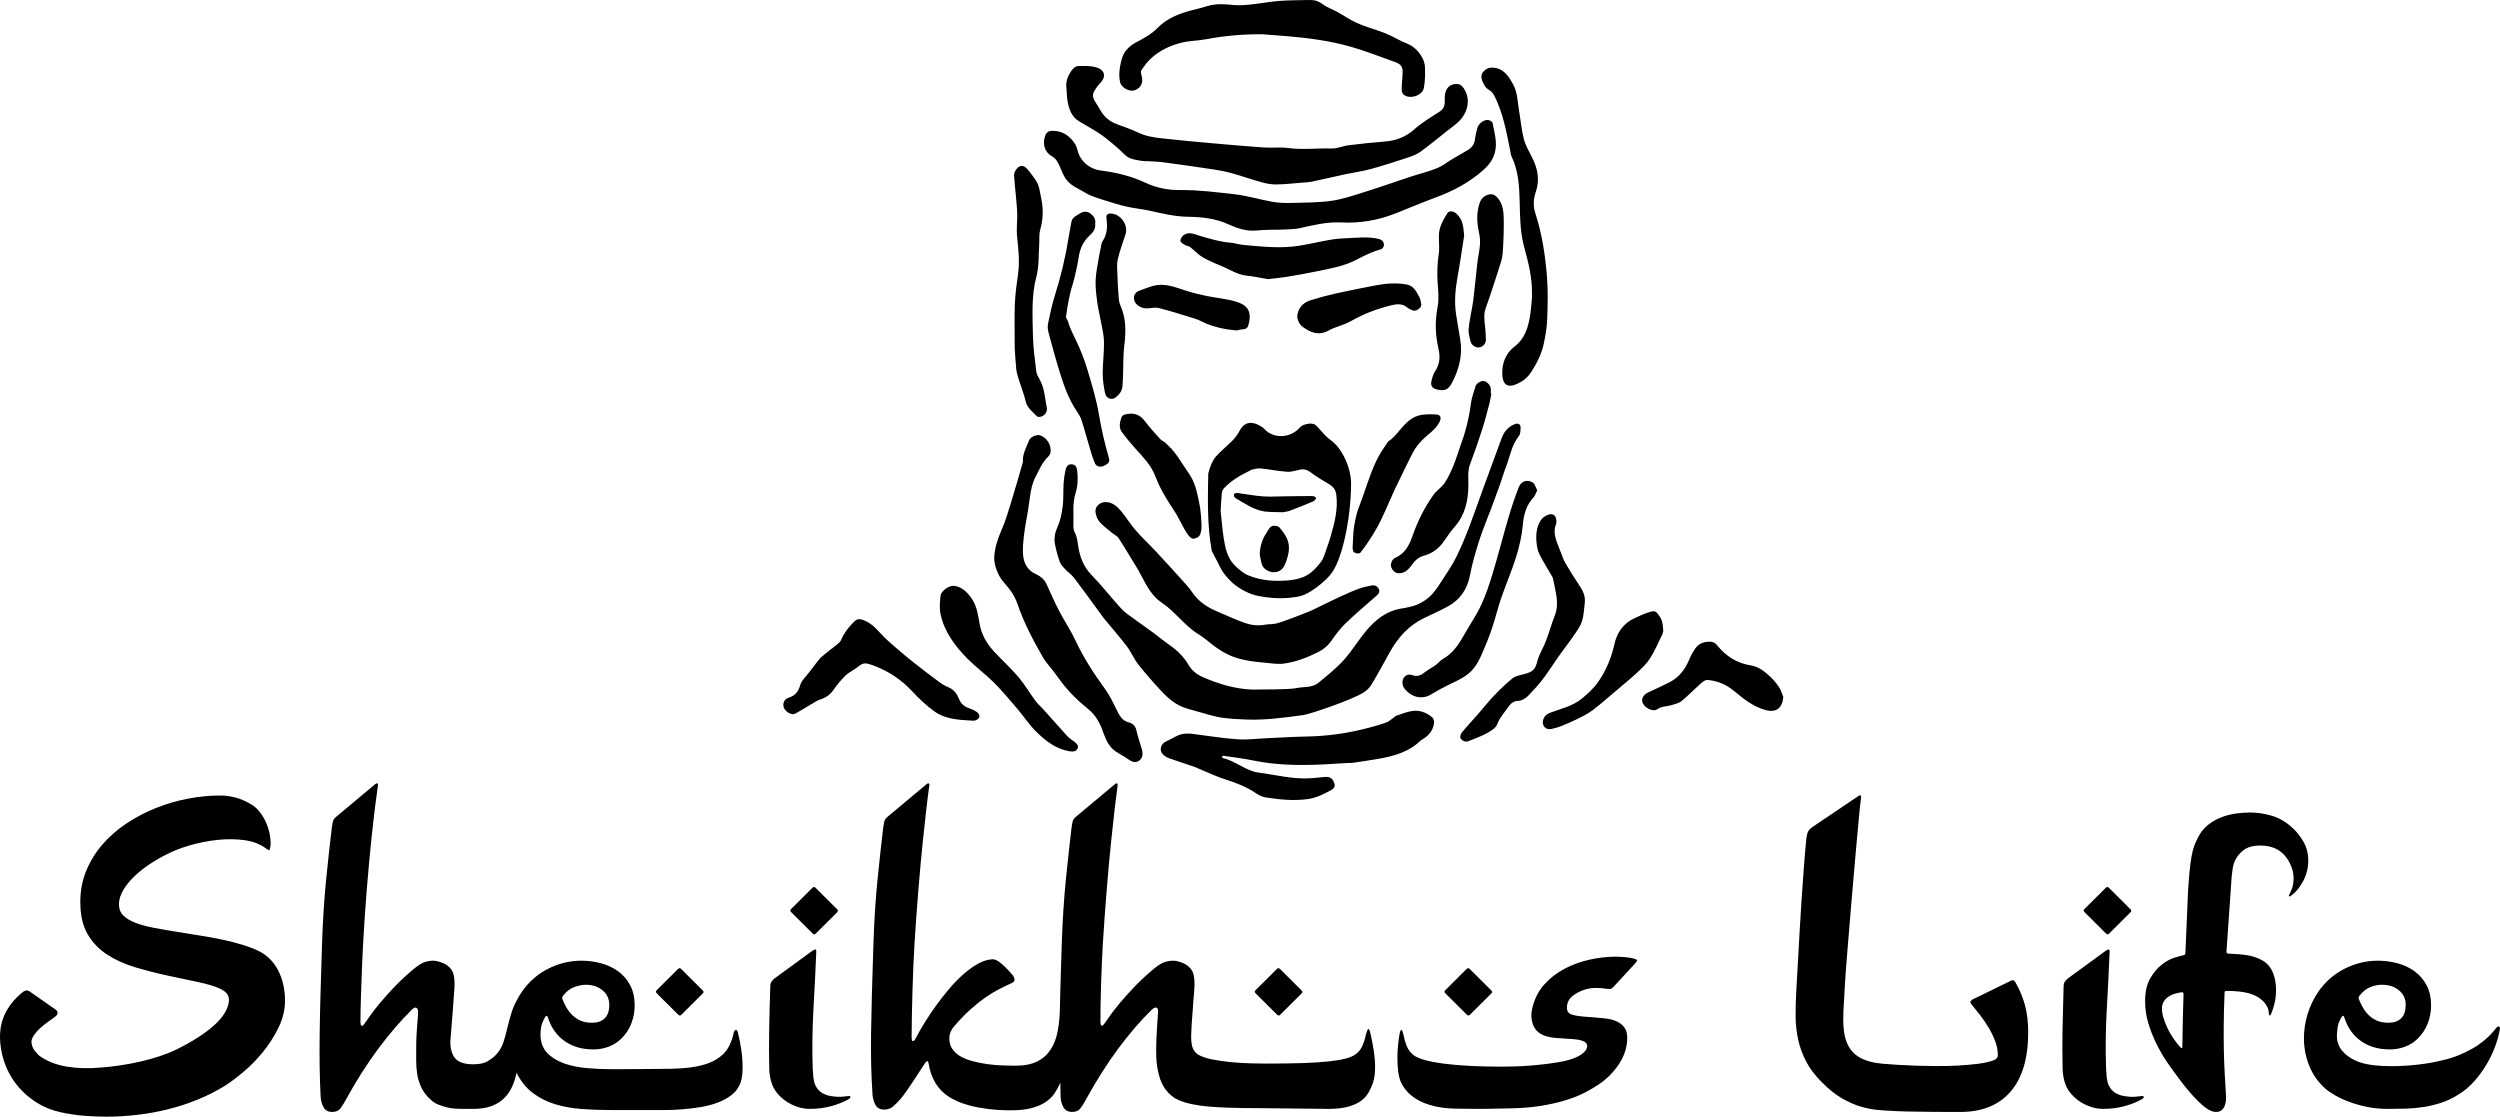 <svg width="150" height="67" viewBox="0 0 150 67" fill="none" xmlns="http://www.w3.org/2000/svg">
<g clip-path="url(#clip0)">
<path d="M74.124 29.882C74.071 29.852 74.007 29.723 74.046 29.65C74.084 29.577 74.205 29.575 74.278 29.584C74.779 29.645 75.276 29.747 75.777 29.782C76.252 29.814 76.731 29.782 77.208 29.777C77.71 29.772 78.213 29.76 78.715 29.765C78.795 29.765 78.936 29.791 78.954 29.879C78.973 29.974 78.843 30.059 78.764 30.093C78.31 30.288 77.852 30.471 77.39 30.645C77.252 30.697 77.098 30.707 76.951 30.737C76.949 30.724 76.222 30.74 75.872 30.689C75.22 30.593 74.683 30.203 74.124 29.882ZM73.197 34.009C72.989 33.572 72.722 33.112 72.707 33.06C72.428 31.532 72.465 29.976 72.495 28.413C72.587 28.034 72.725 27.677 72.944 27.405C73.124 27.183 73.757 26.622 73.892 26.493C74.103 26.289 74.253 26.076 74.394 25.817C74.726 25.211 75.247 25.303 75.732 25.624C75.843 25.698 75.925 25.816 76.033 25.896C76.623 26.334 77.469 26.227 77.963 25.677C78.059 25.57 78.212 25.478 78.351 25.457C78.571 25.423 78.567 25.393 78.781 25.434C78.99 25.419 79.361 26.067 79.811 26.383C80.586 26.925 81.071 28.149 81.065 29.034C81.052 31.167 80.508 33.733 79.793 34.516C79.519 34.851 79.055 35.201 78.906 35.306C78.278 35.749 78.018 35.809 77.268 35.879C76.625 35.921 76.125 35.873 75.544 35.766C74.985 35.663 74.468 35.39 74.024 35.036C73.975 34.997 73.449 34.54 73.197 34.009ZM73.238 30.667C73.298 31.212 73.338 31.749 73.421 32.278C73.509 32.844 73.625 33.429 74.034 33.87C74.253 34.106 74.584 34.387 74.862 34.506C75.663 34.848 76.522 34.902 77.384 34.813C77.863 34.763 78.33 34.635 78.705 34.313C78.916 34.133 79.105 33.918 79.272 33.694C79.43 33.482 79.512 33.14 79.629 32.825C79.705 32.621 79.772 32.413 79.833 32.204C80.075 31.372 80.295 30.54 80.174 29.653C80.131 29.338 79.954 29.177 79.713 29.031C79.36 28.817 78.997 28.612 78.669 28.362C78.473 28.212 78.288 28.13 78.05 28.171C77.776 28.218 77.498 28.324 77.228 28.306C76.691 28.271 76.16 28.158 75.623 28.103C75.457 28.085 75.282 28.143 75.114 28.18C75.047 28.194 74.988 28.246 74.923 28.276C74.383 28.532 73.877 28.843 73.456 29.275C73.38 29.353 73.32 29.478 73.309 29.587C73.271 29.948 73.259 30.311 73.238 30.667ZM71.539 35.548C71.372 35.301 71.172 35.076 70.972 34.855C70.432 34.256 69.889 33.66 69.339 33.07C68.937 32.64 68.505 32.239 68.12 31.795C67.806 31.433 67.56 31.012 67.249 30.647C67.016 30.374 66.744 30.133 66.341 30.125C66 30.118 65.679 30.398 65.73 30.736C65.76 30.941 65.845 31.169 65.978 31.32C66.196 31.567 66.472 31.762 66.726 31.974C66.857 32.084 67.034 32.16 67.123 32.296C67.479 32.841 67.801 33.409 68.149 33.959C68.632 34.722 68.902 35.625 69.715 36.167C70.518 36.703 71.072 37.545 71.91 38.054C72.277 38.277 72.594 38.582 72.946 38.831C73.174 38.993 73.415 39.142 73.665 39.264C74.562 39.704 75.545 39.717 76.507 39.824C76.669 39.824 76.833 39.842 76.992 39.821C77.735 39.725 78.425 39.459 79.09 39.125C79.397 38.971 79.661 38.76 79.868 38.466C80.122 38.105 80.385 37.739 80.7 37.434C81.299 36.856 81.933 36.314 82.562 35.77C82.699 35.651 82.811 35.534 82.736 35.358C82.659 35.178 82.49 35.089 82.297 35.127C82.026 35.181 81.752 35.24 81.494 35.337C81.106 35.482 80.727 35.654 80.35 35.828C79.877 36.048 79.411 36.282 78.941 36.508C78.795 36.579 78.649 36.649 78.499 36.709C78.144 36.851 77.789 36.99 77.43 37.122C77.145 37.228 76.859 37.338 76.565 37.412C76.358 37.464 76.133 37.439 75.922 37.48C75.491 37.563 75.068 37.509 74.668 37.367C74.134 37.178 73.619 36.937 73.096 36.718C72.479 36.461 71.928 36.12 71.539 35.548ZM69.21 17.148C68.916 17.225 68.633 17.343 68.346 17.448C68.103 17.538 67.988 17.765 68.055 18.011C68.142 18.337 68.531 18.544 68.92 18.497C69.131 18.47 69.36 18.434 69.559 18.487C70.289 18.681 71.012 18.904 71.733 19.131C71.946 19.198 72.141 19.318 72.349 19.404C72.902 19.634 73.479 19.763 74.075 19.814C74.146 19.814 74.228 19.837 74.288 19.81C74.494 19.718 74.809 19.846 74.9 19.521C75.137 18.673 74.861 18.3 74.108 18.082C73.549 17.92 72.957 17.875 72.384 17.756C71.971 17.671 71.559 17.568 71.157 17.441C70.521 17.239 69.897 16.967 69.21 17.148ZM85.133 17.773C84.964 17.464 84.802 17.141 84.409 17.071C83.797 16.962 83.186 17.001 82.581 17.115C81.767 17.269 80.955 17.43 80.146 17.609C79.628 17.725 79.113 17.864 78.606 18.023C78.128 18.174 77.839 18.57 77.833 19.031C77.874 19.259 77.968 19.473 78.184 19.627C78.602 19.926 79.039 20.121 79.556 19.91C79.694 19.854 79.819 19.768 79.957 19.712C80.323 19.562 80.717 19.462 81.057 19.267C81.832 18.822 82.652 18.516 83.515 18.309C83.856 18.228 84.173 18.217 84.457 18.468C84.523 18.526 84.614 18.556 84.694 18.597C84.885 18.693 85.034 18.624 85.179 18.486C85.332 18.34 85.266 18.228 85.23 18.026C85.207 17.899 85.176 17.851 85.133 17.773ZM82.695 14.328C82.122 14.198 81.546 14.256 80.971 14.283C80.602 14.3 80.23 14.317 79.867 14.378C79.192 14.491 78.525 14.661 77.848 14.759C77.379 14.826 76.898 14.842 76.425 14.829C75.806 14.811 75.189 14.751 74.573 14.692C74.326 14.669 74.084 14.58 73.836 14.562C73.197 14.513 72.592 14.327 71.981 14.146C71.659 14.05 71.307 13.864 70.983 14.137C70.895 14.212 70.802 14.382 70.829 14.469C70.864 14.575 71.017 14.649 71.131 14.718C71.209 14.765 71.324 14.759 71.394 14.813C71.656 15.017 71.885 15.274 72.168 15.44C72.547 15.661 72.961 15.823 73.367 15.996C73.827 16.192 74.251 16.475 74.768 16.534C75.23 16.585 75.686 16.683 76.074 16.748C76.497 16.698 76.848 16.669 77.194 16.611C77.804 16.511 78.414 16.404 79.019 16.278C79.829 16.109 80.648 15.976 81.398 15.578C81.87 15.327 82.356 15.092 82.878 14.948C82.945 14.929 83.019 14.816 83.031 14.737C83.065 14.524 82.915 14.379 82.695 14.328ZM85.067 24.947C84.56 25.108 84.215 25.534 83.877 25.939C83.695 26.158 83.505 26.354 83.288 26.491C83.036 26.861 82.777 27.23 82.582 27.644C82.126 28.616 81.928 29.428 81.457 30.643C81.251 31.342 81.206 31.863 81.195 32.084C81.181 32.337 81.153 32.89 81.156 32.905C81.203 33.112 81.172 33.133 81.401 33.2C81.471 33.221 81.543 33.207 81.615 33.172C81.971 32.719 82.288 32.235 82.578 31.733C82.967 31.06 83.247 30.323 83.576 29.614C83.625 29.507 83.671 29.398 83.723 29.292C84.076 28.567 84.418 27.836 84.791 27.121C84.921 26.871 85.108 26.644 85.302 26.438C85.653 26.064 86.119 25.805 86.368 25.328C86.497 25.084 86.444 24.882 86.182 24.87C85.811 24.852 85.413 24.837 85.067 24.947ZM64.466 16.674C64.562 16.271 64.656 15.865 64.717 15.455C64.795 14.933 64.985 14.487 65.381 14.125C65.576 13.946 65.761 13.729 65.708 13.424C65.769 13.117 65.589 12.927 65.381 12.779C65.286 12.71 65.122 12.688 65.005 12.714C64.863 12.746 64.738 12.852 64.604 12.924C64.43 13.019 64.307 13.147 64.275 13.358C64.232 13.645 64.167 13.929 64.122 14.216C63.934 15.411 63.654 16.582 63.289 17.736C63.116 18.285 62.999 18.854 62.882 19.42C62.847 19.59 62.868 19.787 62.914 19.958C63.122 20.739 63.333 21.52 63.572 22.292C63.827 23.111 64.103 23.924 64.588 24.645C64.704 24.817 64.823 24.998 64.887 25.193C65.054 25.701 65.187 26.221 65.342 26.733C65.449 27.088 65.544 27.45 65.692 27.788C65.789 28.011 66.032 28.052 66.252 27.941C66.432 27.851 66.612 27.756 66.537 27.491C66.294 26.634 66.085 25.773 65.939 24.89C65.788 23.982 65.517 23.09 65.253 22.206C65.076 21.616 64.854 21.035 64.588 20.48C64.394 20.075 64.186 19.681 64.065 19.246C64.042 19.163 63.948 19.082 63.958 19.011C64.018 18.581 64.086 18.15 64.179 17.726C64.256 17.371 64.381 17.027 64.466 16.674ZM89.359 5.406C89.483 5.477 89.592 5.612 89.659 5.743C90.183 6.777 90.386 7.908 90.612 9.032C90.637 9.156 90.647 9.29 90.7 9.401C91.111 10.264 91.161 11.193 91.181 12.123C91.201 13.033 91.208 13.935 91.451 14.828C91.701 15.747 91.944 16.675 91.915 17.646C91.942 17.648 91.876 18.474 91.813 18.885C91.698 19.627 91.502 20.316 90.859 20.805C90.324 21.211 90.11 21.831 90.138 22.468C90.165 23.081 90.457 23.292 91.018 23.037C91.352 22.885 91.642 22.675 91.857 22.344C92.207 21.805 92.496 21.242 92.628 20.614C92.728 20.137 92.814 19.649 92.832 19.164C92.862 18.312 92.888 17.453 92.819 16.605C92.715 15.316 92.52 14.035 92.122 12.799C91.978 12.355 92.001 11.941 92.153 11.498C92.397 10.788 92.262 10.103 91.923 9.444C91.737 9.083 91.529 8.719 91.428 8.33C91.287 7.787 91.244 7.218 91.147 6.663C91.052 6.121 91.06 5.551 90.784 5.055C90.513 4.568 90.225 4.101 89.576 4.059C89.318 4.042 89.143 4.136 88.988 4.319C88.845 4.488 88.869 4.672 88.94 4.859C89.026 5.082 89.134 5.278 89.359 5.406ZM66.047 14.867C66.007 15.044 65.968 15.221 65.939 15.4C65.865 15.867 65.758 16.332 65.738 16.801C65.719 17.239 65.778 17.684 65.834 18.122C65.884 18.509 65.983 18.889 66.051 19.273C66.123 19.683 66.234 20.095 66.24 20.508C66.25 21.144 66.161 21.782 66.162 22.419C66.163 22.815 66.225 23.217 66.309 23.605C66.376 23.911 66.7 24.023 66.924 23.857C67.157 23.684 67.326 23.46 67.35 23.158C67.371 22.886 67.376 22.613 67.387 22.34C67.408 21.805 67.389 21.265 67.456 20.736C67.562 19.9 67.575 19.091 67.215 18.304C67.135 18.129 67.127 17.916 67.111 17.717C67.079 17.318 67.057 16.917 67.046 16.516C67.037 16.199 66.997 15.87 67.065 15.568C67.183 15.049 67.375 14.547 67.536 14.039C67.704 13.51 67.247 12.85 66.688 12.815C66.453 12.8 66.358 12.868 66.389 13.114C66.449 13.596 66.442 14.051 66.155 14.473C66.083 14.579 66.077 14.733 66.047 14.867ZM87.2 27.951C87.05 28.307 86.888 28.666 86.673 28.983C86.493 29.248 86.194 29.429 86.008 29.691C85.481 30.433 85.069 31.243 84.77 32.103C84.567 32.688 84.322 33.211 83.709 33.469C83.513 33.551 83.407 33.874 83.473 34.031C83.599 34.332 83.805 34.442 84.095 34.379C84.363 34.321 84.531 34.139 84.683 33.93C84.877 33.664 85.086 33.43 85.43 33.341C85.955 33.205 86.361 32.889 86.666 32.432C86.857 32.146 87.057 31.863 87.283 31.605C87.912 30.885 88.099 30.024 88.103 29.102C88.104 28.685 88.049 28.27 88.201 27.862C88.448 27.198 88.685 26.53 88.902 25.856C89.075 25.321 89.215 24.776 89.36 24.233C89.414 24.032 89.441 23.824 89.481 23.62C89.471 23.618 89.46 23.616 89.45 23.614C89.45 23.514 89.459 23.413 89.448 23.314C89.426 23.112 89.222 22.896 89.034 22.862C88.875 22.834 88.588 22.991 88.532 23.172C88.423 23.526 88.295 23.882 88.249 24.247C88.136 25.136 87.909 25.991 87.599 26.827C87.461 27.2 87.354 27.586 87.2 27.951ZM88.398 17.999C88.319 18.627 88.138 19.255 88.113 19.876C88.128 20.096 88.186 20.286 88.231 20.479C88.285 20.713 88.543 20.878 88.763 20.845C88.984 20.812 89.161 20.608 89.154 20.363C89.147 20.092 89.13 19.82 89.1 19.55C89.059 19.189 89.016 18.839 89.147 18.476C89.43 17.691 89.683 16.894 89.939 16.098C90.03 15.815 90.134 15.525 90.157 15.232C90.208 14.588 90.228 13.94 90.227 13.294C90.226 12.77 90.205 12.235 89.814 11.822C89.737 11.74 89.614 11.664 89.507 11.656C89.201 11.635 88.899 11.846 88.793 12.14C88.574 12.743 88.61 13.354 88.743 13.971C88.794 14.206 88.816 14.457 88.797 14.696C88.767 15.067 88.68 15.433 88.637 15.803C88.552 16.534 88.49 17.268 88.398 17.999ZM85.885 22.874C85.822 23.145 85.943 23.304 86.214 23.368C86.7 23.484 86.912 23.378 87.141 22.927C87.546 22.131 87.765 21.301 87.618 20.4C87.536 19.898 87.45 19.396 87.37 18.894C87.246 18.119 87.318 17.353 87.458 16.585C87.606 15.771 87.721 14.95 87.85 14.133C87.802 13.642 87.786 13.166 87.373 12.809C87.214 12.671 86.948 12.618 86.839 12.795C86.593 13.196 86.347 13.605 86.334 14.097C86.324 14.478 86.381 14.867 86.325 15.24C86.24 15.812 86.217 16.377 86.257 16.953C86.291 17.432 86.348 17.93 86.259 18.392C86.097 19.244 86.111 20.071 86.305 20.907C86.416 21.384 86.401 21.837 86.111 22.266C85.993 22.44 85.934 22.664 85.885 22.874ZM76.772 31.651C76.705 31.57 76.535 31.537 76.417 31.546C76.181 31.564 76.118 31.78 76.001 31.954C75.756 32.318 75.607 32.701 75.584 33.258C75.61 33.384 75.64 33.629 75.712 33.861C75.817 34.2 76.254 34.394 76.59 34.318C76.937 34.24 77.068 33.976 77.167 33.696C77.319 33.265 77.419 32.809 77.242 32.369C77.137 32.107 76.955 31.87 76.772 31.651ZM88.44 40.08C88.624 39.842 88.77 39.565 88.892 39.287C89.114 38.781 89.326 38.269 89.504 37.746C89.714 37.128 89.863 36.489 90.075 35.872C90.361 35.041 90.716 34.233 90.975 33.394C91.167 32.773 91.313 32.124 91.371 31.479C91.427 30.853 91.579 30.308 92.009 29.846C92.105 29.743 92.148 29.588 92.236 29.417C92.139 29.244 92.091 29.021 91.959 28.946C91.612 28.747 91.267 28.867 91.116 29.253C90.877 29.868 90.673 30.498 90.486 31.132C90.169 32.212 89.893 33.305 89.567 34.382C89.37 35.035 89.155 35.689 88.869 36.305C88.592 36.904 88.209 37.451 87.884 38.028C87.552 38.617 87.203 39.181 86.59 39.526C86.421 39.621 86.296 39.791 86.137 39.906C85.933 40.054 85.702 40.164 85.507 40.321C85.267 40.514 85.045 40.626 84.72 40.503C84.398 40.382 84.109 40.665 84.15 41.013C84.181 41.268 84.344 41.42 84.534 41.577C84.911 41.888 85.44 41.928 85.856 41.671C86.192 41.463 86.54 41.274 86.894 41.101C87.454 40.827 88.043 40.591 88.44 40.08ZM84.737 42.658C84.412 42.704 84.1 42.842 83.783 42.943C83.735 42.959 83.694 42.997 83.651 43.027C83.504 43.131 83.372 43.273 83.21 43.334C82.877 43.463 82.53 43.558 82.185 43.65C80.955 43.981 79.706 44.167 78.43 44.19C77.638 44.205 76.846 44.255 76.054 44.29C75.452 44.316 74.846 44.401 74.249 44.358C73.317 44.291 72.391 44.136 71.463 44.021C71.375 44.01 71.285 44.023 71.196 44.019C70.736 44.001 70.389 44.305 69.996 44.468C69.627 44.621 69.539 45.032 69.775 45.264C69.874 45.362 70.004 45.445 70.136 45.492C70.627 45.668 71.127 45.822 71.62 45.995C71.815 46.062 72 46.158 72.191 46.236C72.615 46.409 73.031 46.605 73.465 46.745C74.118 46.956 74.755 47.188 75.332 47.577C75.514 47.7 75.729 47.814 75.942 47.846C76.779 47.974 77.617 48.063 78.471 47.945C78.982 47.874 79.413 47.653 79.847 47.417C79.994 47.337 80.139 47.223 80.061 47.001C79.987 46.785 79.868 46.629 79.626 46.614C79.555 46.609 79.482 46.618 79.41 46.624C79.124 46.649 78.838 46.686 78.55 46.7C77.523 46.75 76.529 46.487 75.521 46.356C74.732 46.253 74.143 45.656 73.38 45.489C73.351 45.483 73.333 45.422 73.31 45.386C73.356 45.374 73.404 45.347 73.448 45.353C74.041 45.443 74.638 45.513 75.224 45.635C76.579 45.914 77.947 45.928 79.318 45.87C79.919 45.844 81.125 45.754 81.127 45.774C81.651 45.695 82.176 45.625 82.697 45.532C83.627 45.367 84.529 45.128 85.235 44.432C85.266 44.402 85.311 44.387 85.349 44.364C85.729 44.134 85.997 43.819 86.044 43.361C86.054 43.258 86.01 43.107 85.936 43.044C85.594 42.752 85.181 42.596 84.737 42.658ZM68.183 43.817C68.124 43.554 67.96 43.402 67.744 43.35C67.323 43.249 67.157 42.914 66.997 42.586C66.783 42.147 66.579 41.714 66.285 41.313C65.609 40.394 64.995 39.432 64.508 38.388C64.232 37.798 63.859 37.255 63.559 36.676C63.283 36.146 63.041 35.598 62.794 35.054C62.653 34.742 62.409 34.562 62.112 34.426C61.689 34.232 61.462 33.845 61.401 33.429C61.337 32.991 61.392 32.529 61.444 32.084C61.509 31.524 61.632 30.972 61.714 30.415C61.808 29.778 61.845 29.129 62.165 28.548C62.274 28.35 62.365 28.141 62.475 27.944C62.543 27.822 62.628 27.709 62.713 27.597C62.813 27.465 62.972 27.353 63.014 27.206C63.136 26.777 62.828 26.257 62.409 26.119C62.215 26.055 61.831 26.212 61.754 26.405C61.588 26.823 61.349 27.221 61.373 27.697C61.375 27.749 61.352 27.803 61.337 27.855C61.119 28.605 60.908 29.357 60.677 30.102C60.5 30.673 60.334 31.253 60.094 31.798C59.857 32.34 59.684 32.884 59.652 33.42C59.637 33.904 59.875 34.55 60.23 34.943C60.58 35.331 60.881 35.745 61.051 36.243C61.434 37.369 61.985 38.413 62.575 39.436C62.795 39.817 63.123 40.135 63.375 40.5C63.825 41.15 64.343 41.734 64.941 42.248C65.116 42.399 65.302 42.538 65.467 42.699C65.865 43.088 66.073 43.584 66.257 44.104C66.362 44.402 66.523 44.716 66.748 44.928C67.031 45.194 67.414 45.349 67.734 45.58C67.943 45.731 68.156 45.779 68.353 45.636C68.573 45.476 68.585 45.218 68.514 44.966C68.404 44.583 68.268 44.206 68.183 43.817ZM67.471 24.878C67.402 24.896 67.315 24.962 67.293 25.027C67.193 25.323 67.108 25.641 67.308 25.918C67.562 26.268 67.842 26.601 68.131 26.921C68.58 27.419 69.052 27.894 69.304 28.54C69.445 28.902 69.609 29.259 69.799 29.598C70.028 30.008 70.298 30.394 70.545 30.794C70.849 31.285 71.243 32.235 71.524 32.305C71.643 32.355 71.817 32.261 71.847 32.245C72.167 32.075 72.09 31.451 72.059 30.949C72.027 30.433 71.894 29.85 71.769 29.361C71.604 28.794 71.412 28.515 71.205 28.219C70.932 27.828 70.508 27.093 70.112 26.752C70.028 26.679 69.95 26.603 69.876 26.524C69.764 26.47 69.659 26.398 69.567 26.294C69.274 25.963 68.968 25.639 68.705 25.283C68.358 24.813 67.95 24.745 67.471 24.878ZM106.736 41.217C106.575 40.98 106.383 40.757 106.173 40.563C105.847 40.263 105.505 39.997 105.037 39.921C104.203 39.788 103.531 39.358 103.004 38.688C102.93 38.594 102.786 38.51 102.671 38.505C102.299 38.488 101.944 38.571 101.717 38.907C101.581 39.108 101.456 39.323 101.365 39.547C101.125 40.141 100.762 40.625 100.193 40.923C99.772 41.143 99.337 41.337 98.906 41.538C98.646 41.66 98.502 41.859 98.532 42.076C98.579 42.418 99.155 42.752 99.435 42.555C99.703 42.367 99.999 42.395 100.278 42.311C100.491 42.247 100.729 42.197 100.894 42.063C101.305 41.726 101.675 41.339 102.073 40.986C102.176 40.895 102.326 40.789 102.445 40.798C102.955 40.838 103.432 41.008 103.849 41.312C104.22 41.582 104.558 41.901 104.943 42.146C105.259 42.346 105.609 42.523 105.969 42.612C106.585 42.766 106.938 42.475 107 41.822C106.914 41.618 106.857 41.395 106.736 41.217ZM99.003 39.504C99.29 39.055 99.498 38.554 99.734 38.072C99.773 37.993 99.782 37.9 99.795 37.853C99.771 37.522 99.761 37.245 99.58 36.984C99.387 36.705 99.319 36.615 98.996 36.715C98.663 36.817 98.342 36.963 98.026 37.114C97.382 37.42 97.006 37.999 96.865 38.644C96.682 39.475 96.367 40.228 95.896 40.908C95.624 41.301 95.253 41.642 94.876 41.943C94.332 42.377 93.644 42.526 93.005 42.766C92.783 42.849 92.638 42.996 92.581 43.222C92.502 43.539 92.749 43.809 93.061 43.744C93.262 43.702 93.464 43.649 93.654 43.573C94.014 43.428 94.372 43.277 94.718 43.102C95.022 42.95 95.328 42.788 95.596 42.583C96.061 42.228 96.5 41.837 96.947 41.459C97.367 41.103 97.794 40.758 98.197 40.384C98.488 40.114 98.791 39.835 99.003 39.504ZM94.409 38.159C94.602 37.879 94.812 37.593 94.917 37.277C95.032 36.929 95.039 36.544 95.086 36.174C95.137 35.768 94.975 35.435 94.751 35.109C94.462 34.686 94.193 34.247 93.934 33.803C93.817 33.603 93.733 33.38 93.656 33.16C93.463 32.605 93.118 32.073 93.365 31.44C93.384 31.391 93.382 31.333 93.386 31.307C93.385 30.937 93.198 30.773 92.88 30.887C92.715 30.947 92.54 31.072 92.445 31.218C92.193 31.604 92.15 32.056 92.188 32.506C92.208 32.755 92.25 33.02 92.359 33.24C92.589 33.703 92.869 34.139 93.126 34.588C93.157 34.642 93.183 34.704 93.194 34.765C93.317 35.484 93.581 36.193 93.286 36.937C93.09 37.433 92.952 37.951 92.761 38.449C92.606 38.855 92.361 39.231 92.248 39.646C92.119 40.117 92.058 40.301 91.378 40.466C91.161 40.518 90.916 40.564 90.752 40.698C90.358 41.018 89.99 41.375 89.638 41.743C89.302 42.094 89.001 42.481 88.68 42.847C88.358 43.216 88.022 43.572 87.711 43.95C87.64 44.037 87.585 44.241 87.634 44.304C87.739 44.441 87.91 44.552 88.111 44.469C88.485 44.316 88.87 44.181 89.223 43.987C89.46 43.857 89.753 43.677 89.836 43.45C89.987 43.037 90.276 42.744 90.51 42.404C90.649 42.201 90.825 42.052 91.11 42.05C91.265 42.049 91.438 41.951 91.57 41.852C91.727 41.736 91.846 41.568 91.986 41.428C92.531 40.878 92.941 40.226 93.375 39.591C93.707 39.105 94.075 38.644 94.409 38.159ZM64.448 44.489C64.415 44.459 64.369 44.445 64.334 44.416C64.232 44.334 64.121 44.259 64.034 44.163C63.555 43.634 63.083 43.099 62.606 42.569C62.45 42.395 62.267 42.242 62.129 42.054C61.78 41.581 61.481 41.065 61.102 40.618C60.648 40.084 60.123 39.612 59.647 39.096C59.217 38.63 58.893 38.087 58.781 37.456C58.687 36.928 58.623 36.398 58.319 35.939C58.047 35.529 57.71 35.206 57.231 35.146C56.928 35.134 56.463 35.458 56.432 35.745C56.391 36.117 56.357 36.513 56.437 36.872C56.674 37.936 57.313 38.779 58.059 39.531C58.556 40.032 59.133 40.452 59.632 40.951C60.128 41.447 60.58 41.99 61.037 42.525C61.43 42.985 61.765 43.504 62.195 43.923C62.752 44.467 63.37 44.948 64.18 45.077C64.382 45.109 64.56 45.099 64.65 44.915C64.743 44.721 64.577 44.602 64.448 44.489ZM68.097 5.412C68.48 5.265 68.62 4.92 68.485 4.499C68.455 4.405 68.443 4.264 68.492 4.194C68.656 3.958 68.83 3.72 69.038 3.525C69.565 3.031 70.209 2.729 70.896 2.56C71.382 2.44 71.896 2.444 72.389 2.351C73.509 2.139 74.636 2.043 75.776 2.058C76.269 2.096 76.763 2.13 77.257 2.173C78.534 2.283 79.806 2.452 81.04 2.802C81.948 3.06 82.83 3.415 83.722 3.73C84.04 3.841 84.165 4.001 84.159 4.338C84.153 4.662 84.105 4.986 84.101 5.311C84.099 5.434 84.129 5.603 84.211 5.674C84.565 5.979 85.335 5.749 85.429 5.286C85.512 4.874 85.512 4.439 85.497 4.016C85.49 3.803 85.405 3.572 85.293 3.387C85.071 3.017 84.765 2.736 84.344 2.579C84.009 2.453 83.699 2.257 83.372 2.106C83.168 2.011 82.955 1.934 82.744 1.858C82.296 1.697 81.834 1.57 81.403 1.374C80.995 1.189 80.622 0.928 80.229 0.711C79.945 0.555 79.627 0.451 79.372 0.259C79.13 0.076 78.884 -0.006 78.598 0C77.977 0.014 77.354 0.01 76.734 0.057C76.163 0.101 75.597 0.214 75.026 0.272C74.681 0.307 74.327 0.334 73.985 0.298C73.479 0.246 72.983 0.206 72.487 0.353C72.178 0.445 71.866 0.528 71.553 0.606C70.769 0.801 70.029 1.087 69.447 1.682C69.061 2.078 68.582 2.317 68.105 2.575C67.85 2.713 67.597 2.937 67.454 3.187C67.295 3.465 67.231 3.812 67.182 4.138C67.143 4.399 67.148 4.682 67.208 4.937C67.292 5.287 67.793 5.528 68.097 5.412ZM63.585 33.705C63.644 33.872 63.783 34.016 63.907 34.15C64.079 34.336 64.3 34.48 64.451 34.679C64.987 35.384 65.503 36.105 66.026 36.82C66.107 36.929 66.185 37.041 66.271 37.146C66.719 37.691 67.186 38.222 67.614 38.784C67.87 39.121 68.034 39.531 68.296 39.863C68.732 40.417 69.199 40.948 69.68 41.464C70.109 41.923 70.585 42.329 71.207 42.508C71.475 42.585 71.742 42.667 72.011 42.738C72.444 42.853 72.874 43 73.315 43.062C73.819 43.132 74.329 43.157 74.841 43.175C75.976 43.212 77.086 43.051 78.199 42.904C78.552 42.858 81.003 42.043 81.802 41.559C82.003 41.438 82.188 41.246 82.31 41.043C82.688 40.415 83.031 39.766 83.389 39.126C83.878 38.254 84.517 37.535 85.427 37.093C85.905 36.861 86.394 36.648 86.86 36.393C87.597 35.988 88.037 35.372 88.198 34.517C88.334 33.797 88.545 33.087 88.768 32.388C88.972 31.748 89.24 31.13 89.475 30.5C89.659 30.008 89.841 29.515 90.017 29.02C90.132 28.694 90.223 28.36 90.349 28.039C90.597 27.41 90.689 26.718 91.13 26.164C91.227 26.042 91.234 25.826 91.236 25.653C91.239 25.439 91.081 25.372 90.882 25.451C90.486 25.608 90.243 25.896 90.099 26.292C89.729 27.307 89.352 28.32 88.981 29.335C88.685 30.144 88.406 30.959 88.096 31.762C87.877 32.329 87.64 32.89 87.371 33.434C87.171 33.839 86.918 34.219 86.671 34.599C86.43 34.97 86.199 35.357 85.902 35.679C85.676 35.924 85.373 36.124 85.068 36.26C84.752 36.4 84.395 36.459 84.05 36.517C83.18 36.664 82.537 37.181 81.992 37.824C81.507 38.397 81.12 39.057 80.617 39.612C80.166 40.111 79.628 40.535 79.106 40.966C78.712 41.291 78.191 41.188 77.731 41.295C77.42 41.368 75.665 41.375 75.12 41.375C74.071 41.329 73.093 41.032 72.145 40.615C71.796 40.461 71.506 40.223 71.315 39.898C71.023 39.4 70.629 39.018 70.164 38.694C69.816 38.452 69.49 38.179 69.148 37.927C68.785 37.66 68.412 37.407 68.05 37.138C67.785 36.942 67.5 36.761 67.279 36.521C66.674 35.862 66.125 35.149 65.501 34.509C64.995 33.991 64.778 33.382 64.68 32.693C64.645 32.447 64.613 32.181 64.498 31.97C64.4 31.791 64.398 31.628 64.405 31.453C64.427 30.837 64.34 30.21 64.529 29.607C64.666 29.172 64.683 28.732 64.637 28.283C64.609 27.999 64.513 27.866 64.284 27.858C64.059 27.851 63.968 28.024 63.93 28.206C63.874 28.472 63.832 28.743 63.816 29.014C63.788 29.475 63.819 29.942 63.76 30.397C63.705 30.816 63.618 31.249 63.446 31.629C63.294 31.965 63.237 32.289 63.296 32.629C63.36 32.994 63.461 33.356 63.585 33.705ZM64.762 7.292C65.194 7.548 65.638 7.787 66.053 8.07C66.407 8.312 66.729 8.601 67.058 8.876C67.293 9.073 67.489 9.341 67.754 9.471C68.067 9.623 68.792 9.694 68.798 9.667C69.131 9.689 69.466 9.693 69.796 9.737C70.797 9.87 71.797 10.013 72.796 10.164C73.161 10.219 73.528 10.286 73.883 10.385C74.498 10.557 75.102 10.771 75.717 10.941C76.001 11.019 76.303 11.073 76.595 11.068C77.117 11.059 77.638 10.998 78.159 10.956C78.339 10.942 78.522 10.94 78.697 10.902C79.384 10.757 80.067 10.595 80.753 10.448C81.246 10.342 81.751 10.278 82.236 10.145C83.002 9.934 83.758 9.689 84.512 9.44C84.765 9.357 85.026 9.252 85.239 9.097C85.771 8.711 86.278 8.289 86.794 7.881C87.049 7.679 87.322 7.496 87.55 7.267C88.074 6.738 88.211 6.012 87.912 5.445C87.806 5.243 87.664 5.043 87.408 5.037C87.081 5.028 86.825 5.207 86.734 5.519C86.682 5.697 86.681 5.894 86.685 6.083C86.691 6.361 86.606 6.554 86.354 6.713C85.835 7.04 85.304 7.365 84.847 7.77C84.327 8.23 83.751 8.44 83.082 8.492C82.355 8.55 81.63 8.626 80.906 8.716C80.57 8.757 80.239 8.919 79.909 8.909C79.038 8.882 78.168 9 77.295 8.882C76.818 8.817 76.325 8.882 75.842 8.85C74.819 8.78 73.797 8.689 72.775 8.598C71.762 8.507 70.748 8.418 69.738 8.303C69.249 8.247 68.761 8.18 68.302 7.959C67.882 7.757 67.436 7.608 66.998 7.444C66.575 7.286 66.251 7.015 66.027 6.618C65.943 6.469 65.852 6.323 65.757 6.18C65.604 5.95 65.496 5.716 65.667 5.45C65.757 5.308 65.843 5.156 65.962 5.042C66.368 4.654 66.34 4.232 65.823 4.057C65.469 3.938 65.06 3.954 64.677 3.963C64.545 3.967 64.38 4.108 64.294 4.232C64.086 4.531 63.941 4.862 63.982 5.248C64.014 5.536 64.004 5.832 64.059 6.115C64.151 6.587 64.316 7.028 64.762 7.292ZM61.032 12.813C61.044 13.274 60.978 13.741 61.026 14.197C61.105 14.948 61.19 15.691 61.083 16.446C60.998 17.04 60.915 17.637 60.891 18.236C60.859 19.054 60.883 19.875 60.883 20.886C60.903 21.177 60.924 21.659 60.974 22.137C60.997 22.36 61.067 22.58 61.134 22.796C61.267 23.229 61.44 23.651 61.545 24.091C61.643 24.501 61.966 24.709 62.219 24.983C62.251 25.019 62.338 25.018 62.396 25.011C62.65 24.982 62.863 24.733 62.809 24.468C62.696 23.911 62.679 23.329 62.402 22.811C62.312 22.644 62.2 22.469 62.178 22.288C62.09 21.569 61.989 20.847 61.976 20.125C61.955 18.942 61.872 17.76 62.187 16.585C62.344 15.998 62.305 15.357 62.35 14.739C62.373 14.422 62.331 14.088 62.413 13.789C62.532 13.36 62.586 12.93 62.557 12.497C62.532 12.112 62.435 11.731 62.365 11.35C62.286 10.92 61.995 10.608 61.75 10.277C61.447 9.869 61.193 9.85 60.957 10.188C60.892 10.28 60.838 10.408 60.843 10.517C60.862 10.896 60.911 11.273 60.944 11.651C60.977 12.038 61.023 12.425 61.032 12.813ZM63.096 9.362C63.352 9.508 63.466 9.716 63.574 9.957C63.688 10.212 63.781 10.484 63.934 10.713C64.22 11.142 64.712 11.316 65.127 11.57C65.474 11.783 65.887 11.891 66.279 12.02C66.714 12.162 67.155 12.295 67.601 12.397C68.037 12.497 68.486 12.536 68.922 12.631C69.704 12.803 70.475 12.995 71.287 13.007C72.108 13.019 72.93 13.104 73.695 13.454C74.232 13.699 74.776 13.886 75.383 13.829C75.84 13.786 76.762 13.772 76.762 13.781C77.175 13.754 77.6 13.776 78 13.686C78.821 13.502 79.637 13.304 80.484 13.347C81.611 13.404 82.695 13.214 83.742 12.801C84.54 12.486 85.328 12.149 86.132 11.852C87.175 11.467 88.145 10.96 88.983 10.217C89.29 9.945 89.542 9.641 89.671 9.227C89.872 8.586 89.66 7.985 89.554 7.374C89.541 7.3 89.385 7.211 89.289 7.201C89.011 7.173 88.703 7.423 88.635 7.704C88.583 7.916 88.525 8.129 88.5 8.345C88.464 8.668 88.295 8.879 88.025 9.03C87.742 9.189 87.461 9.352 87.183 9.518C86.859 9.711 86.556 9.955 86.212 10.094C85.697 10.302 85.151 10.432 84.622 10.606C83.705 10.908 82.795 11.232 81.874 11.52C81.221 11.724 80.565 11.952 79.894 12.047C79.102 12.161 78.292 12.155 77.49 12.176C77.113 12.186 76.728 12.177 76.358 12.111C75.589 11.976 74.847 11.742 74.058 11.654C72.991 11.535 71.927 11.393 70.854 11.404C70.109 11.412 69.411 11.285 68.735 10.968C67.887 10.571 66.985 10.349 66.061 10.234C65.369 10.148 64.798 9.665 64.642 8.984C64.614 8.862 64.569 8.737 64.502 8.634C64.178 8.134 63.728 7.839 63.124 7.847C62.941 7.85 62.785 7.939 62.711 8.143C62.539 8.617 62.663 9.115 63.096 9.362ZM58.126 42.487C57.843 42.391 57.652 42.211 57.539 41.936C57.424 41.653 57.265 41.407 56.975 41.27C56.79 41.183 56.597 41.099 56.433 40.979C55.903 40.59 55.38 40.192 54.864 39.785C54.468 39.473 54.081 39.149 53.701 38.818C53.403 38.558 53.102 38.297 52.836 38.004C52.546 37.686 52.258 37.384 51.846 37.223C51.547 37.106 51.425 37.118 51.198 37.348C50.899 37.652 50.642 37.982 50.474 38.382C50.431 38.484 50.339 38.576 50.25 38.648C49.942 38.901 49.618 39.132 49.317 39.392C49.169 39.519 49.055 39.688 48.93 39.842C48.807 39.996 48.687 40.153 48.57 40.312C48.374 40.579 48.094 40.822 48.007 41.121C47.889 41.531 47.685 41.752 47.297 41.87C47.044 41.947 46.937 42.245 47.038 42.474C47.155 42.739 47.513 42.928 47.715 42.819C48.091 42.619 49.014 42.034 49.117 42.004C49.459 41.906 49.758 41.74 49.979 41.435C50.205 41.121 50.442 40.807 50.721 40.542C50.956 40.318 51.272 40.184 51.523 39.974C51.686 39.839 51.843 39.772 52.04 39.818C52.197 39.854 52.35 39.907 52.5 39.966C53.361 40.301 54.104 40.803 54.741 41.488C55.149 41.927 55.593 42.349 56.08 42.694C56.711 43.142 57.478 43.19 58.227 43.232C58.326 43.232 58.435 43.258 58.522 43.225C58.619 43.188 58.748 43.107 58.765 43.025C58.783 42.939 58.711 42.791 58.632 42.735C58.481 42.627 58.303 42.547 58.126 42.487Z" fill="black"/>
</g>
<g clip-path="url(#clip1)">
<path d="M47.495 54.753C47.448 54.706 47.422 54.668 47.417 54.64C47.412 54.611 47.433 54.574 47.481 54.527L48.733 53.281C48.781 53.233 48.819 53.212 48.847 53.217C48.876 53.222 48.913 53.248 48.961 53.295L50.199 54.527C50.247 54.574 50.273 54.611 50.278 54.64C50.282 54.668 50.261 54.706 50.214 54.753L48.961 55.999C48.913 56.046 48.876 56.068 48.847 56.062C48.819 56.058 48.781 56.032 48.733 55.985L47.495 54.753ZM40.67 60.855C40.717 60.903 40.755 60.929 40.784 60.933C40.812 60.938 40.85 60.917 40.898 60.869L42.15 59.624C42.197 59.576 42.219 59.539 42.214 59.51C42.209 59.482 42.183 59.444 42.136 59.397L40.898 58.165C40.85 58.118 40.812 58.092 40.784 58.087C40.755 58.083 40.717 58.104 40.67 58.151L39.417 59.397C39.37 59.444 39.348 59.482 39.354 59.51C39.358 59.539 39.384 59.576 39.431 59.624L40.67 60.855ZM16.765 58.378C16.647 58.114 16.49 57.87 16.296 57.649C16.101 57.427 15.862 57.24 15.577 57.089C15.273 56.938 14.929 56.804 14.545 56.686C14.161 56.568 13.753 56.464 13.321 56.374C12.89 56.285 12.437 56.202 11.962 56.127C11.488 56.051 11.018 55.976 10.553 55.9C10.079 55.824 9.633 55.746 9.215 55.666C8.798 55.586 8.435 55.487 8.127 55.369C7.818 55.251 7.576 55.105 7.401 54.93C7.225 54.755 7.138 54.531 7.138 54.257C7.138 53.974 7.225 53.687 7.401 53.394C7.576 53.102 7.804 52.823 8.084 52.559C8.364 52.294 8.677 52.049 9.023 51.822C9.37 51.596 9.718 51.398 10.069 51.228C10.458 51.029 10.918 50.855 11.45 50.704C11.981 50.553 12.522 50.449 13.072 50.392C13.622 50.336 14.147 50.341 14.645 50.406C15.143 50.472 15.558 50.624 15.89 50.859C16.023 50.954 16.106 51.006 16.139 51.015C16.172 51.025 16.198 50.963 16.217 50.831C16.237 50.728 16.243 50.631 16.239 50.541C16.234 50.451 16.227 50.364 16.217 50.279C16.198 50.09 16.158 49.897 16.096 49.699C16.035 49.5 15.954 49.309 15.854 49.125C15.755 48.941 15.639 48.774 15.506 48.622C15.373 48.471 15.231 48.354 15.079 48.269C14.757 48.07 14.436 47.931 14.118 47.851C13.8 47.771 13.504 47.73 13.229 47.73C12.584 47.73 11.929 47.794 11.265 47.922C10.601 48.049 9.958 48.238 9.336 48.488C8.715 48.738 8.129 49.047 7.579 49.415C7.029 49.783 6.549 50.204 6.141 50.676C5.733 51.148 5.411 51.671 5.174 52.247C4.936 52.823 4.818 53.446 4.818 54.116C4.818 54.899 4.962 55.541 5.252 56.041C5.541 56.542 5.933 56.953 6.426 57.273C6.919 57.594 7.491 57.852 8.141 58.045C8.791 58.239 9.471 58.411 10.183 58.562C10.743 58.685 11.243 58.791 11.685 58.88C12.126 58.97 12.498 59.064 12.802 59.164C13.106 59.263 13.338 59.376 13.499 59.503C13.66 59.63 13.741 59.793 13.741 59.992C13.731 60.246 13.649 60.504 13.492 60.763C13.336 61.023 13.117 61.278 12.838 61.528C12.558 61.778 12.227 62.023 11.848 62.264C11.469 62.505 11.051 62.739 10.596 62.965C10.283 63.116 9.941 63.253 9.571 63.376C9.201 63.498 8.819 63.605 8.425 63.694C8.032 63.784 7.631 63.859 7.223 63.921C6.815 63.982 6.416 64.027 6.028 64.055C5.297 64.121 4.614 64.1 3.978 63.992C3.342 63.883 2.797 63.664 2.342 63.333C2.265 63.258 2.185 63.168 2.1 63.064C2.014 62.96 1.952 62.837 1.915 62.696C1.858 62.517 1.888 62.337 2.007 62.158C2.126 61.978 2.273 61.811 2.448 61.655C2.624 61.5 2.802 61.36 2.982 61.238C3.162 61.115 3.29 61.021 3.366 60.955C3.489 60.813 3.485 60.69 3.352 60.586L1.772 59.482C1.706 59.444 1.649 59.425 1.602 59.425C1.554 59.425 1.487 59.449 1.402 59.496C0.89 59.902 0.515 60.362 0.278 60.877C0.041 61.391 -0.045 61.974 0.022 62.625C0.069 63.116 0.188 63.586 0.378 64.034C0.567 64.482 0.819 64.886 1.132 65.244C1.445 65.603 1.81 65.912 2.228 66.172C2.645 66.431 3.11 66.618 3.622 66.731C4.087 66.835 4.554 66.906 5.024 66.944C5.494 66.981 5.947 67 6.383 67C6.981 67 7.59 66.965 8.212 66.894C8.833 66.823 9.45 66.712 10.062 66.561C10.674 66.41 11.269 66.217 11.848 65.981C12.427 65.745 12.977 65.467 13.499 65.145C13.812 64.947 14.178 64.673 14.595 64.324C15.012 63.975 15.406 63.574 15.776 63.121C16.146 62.668 16.459 62.177 16.715 61.648C16.972 61.12 17.1 60.582 17.1 60.034C17.1 59.761 17.074 59.482 17.022 59.199C16.969 58.916 16.884 58.642 16.765 58.378ZM87.985 60.855C88.033 60.903 88.07 60.929 88.099 60.933C88.128 60.938 88.165 60.917 88.213 60.869L89.465 59.624C89.513 59.576 89.534 59.539 89.529 59.51C89.525 59.482 89.499 59.444 89.451 59.397L88.213 58.165C88.165 58.118 88.128 58.092 88.099 58.087C88.07 58.083 88.033 58.104 87.985 58.151L86.733 59.397C86.686 59.444 86.664 59.482 86.669 59.51C86.674 59.539 86.7 59.576 86.747 59.624L87.985 60.855ZM126.334 55.985C126.382 56.032 126.42 56.058 126.448 56.062C126.476 56.068 126.514 56.046 126.562 55.999L127.815 54.753C127.862 54.706 127.883 54.668 127.879 54.64C127.873 54.611 127.847 54.574 127.8 54.527L126.562 53.295C126.514 53.248 126.476 53.222 126.448 53.217C126.42 53.212 126.382 53.233 126.334 53.281L125.082 54.527C125.034 54.574 125.013 54.611 125.018 54.64C125.022 54.668 125.049 54.706 125.096 54.753L126.334 55.985ZM76.6 60.855C76.647 60.903 76.685 60.929 76.714 60.933C76.743 60.938 76.78 60.917 76.828 60.869L78.08 59.624C78.128 59.576 78.149 59.539 78.144 59.51C78.139 59.482 78.113 59.444 78.066 59.397L76.828 58.165C76.78 58.118 76.743 58.092 76.714 58.087C76.685 58.083 76.647 58.104 76.6 58.151L75.348 59.397C75.3 59.444 75.279 59.482 75.284 59.51C75.288 59.539 75.314 59.576 75.362 59.624L76.6 60.855ZM128.469 65.768C128.203 65.806 127.973 65.818 127.779 65.804C127.584 65.79 127.416 65.764 127.274 65.726C127.055 65.66 126.887 65.57 126.768 65.457C126.65 65.344 126.562 65.216 126.505 65.075C126.448 64.933 126.413 64.777 126.399 64.607C126.384 64.438 126.372 64.263 126.363 64.084C126.325 62.923 126.339 61.759 126.405 60.593C126.472 59.428 126.529 58.283 126.576 57.16C126.586 57.009 126.56 56.945 126.498 56.969C126.436 56.992 126.372 57.028 126.306 57.075L124.057 58.718C123.953 58.812 123.887 58.89 123.858 58.951C123.829 59.013 123.815 59.105 123.815 59.227C123.787 60.114 123.766 60.971 123.751 61.797C123.737 62.623 123.739 63.418 123.758 64.183C123.768 64.428 123.808 64.673 123.879 64.919C123.95 65.164 124.067 65.386 124.228 65.584C124.475 65.886 124.776 66.12 125.132 66.285C125.488 66.45 125.831 66.533 126.164 66.533C126.647 66.533 127.091 66.476 127.494 66.363C127.897 66.25 128.236 66.113 128.512 65.952C128.597 65.905 128.635 65.858 128.626 65.811C128.616 65.764 128.564 65.749 128.469 65.768ZM120.938 58.958C120.89 58.883 120.845 58.836 120.802 58.817C120.759 58.798 120.69 58.817 120.596 58.873L118.418 59.935C118.342 59.973 118.283 60.015 118.241 60.062C118.198 60.11 118.228 60.195 118.333 60.317C118.475 60.487 118.634 60.686 118.81 60.912C118.985 61.139 119.152 61.382 119.308 61.641C119.464 61.901 119.597 62.172 119.706 62.456C119.815 62.739 119.87 63.022 119.87 63.305C119.87 63.427 119.808 63.522 119.685 63.588C119.437 63.692 119.117 63.77 118.722 63.822C118.328 63.873 117.91 63.911 117.468 63.935C117.026 63.959 116.585 63.968 116.143 63.963C115.701 63.959 115.309 63.951 114.967 63.942C114.178 63.914 113.501 63.873 112.936 63.822C112.37 63.77 111.909 63.64 111.553 63.432C111.196 63.225 110.94 62.908 110.783 62.483C110.626 62.059 110.567 61.459 110.605 60.686C110.634 60.119 110.664 59.565 110.698 59.022C110.731 58.48 110.771 57.925 110.819 57.358C110.913 56.178 111.006 55.058 111.096 53.996C111.186 52.934 111.269 51.98 111.345 51.136C111.421 50.291 111.485 49.587 111.537 49.026C111.589 48.465 111.63 48.094 111.658 47.915C111.677 47.782 111.663 47.716 111.616 47.716C111.568 47.716 111.497 47.754 111.402 47.83L108.736 49.628C108.604 49.722 108.516 49.819 108.474 49.918C108.431 50.017 108.401 50.147 108.382 50.307C108.325 50.874 108.273 51.475 108.226 52.112C108.179 52.75 108.134 53.387 108.092 54.024C108.049 54.661 108.011 55.279 107.978 55.879C107.945 56.478 107.914 57.026 107.886 57.521C107.858 58.017 107.834 58.441 107.815 58.795C107.797 59.149 107.782 59.397 107.773 59.539C107.745 60.048 107.733 60.542 107.737 61.018C107.742 61.495 107.795 61.955 107.894 62.399C107.993 62.842 108.152 63.274 108.371 63.694C108.589 64.114 108.902 64.527 109.31 64.933C109.718 65.349 110.119 65.669 110.513 65.896C110.906 66.122 111.279 66.288 111.63 66.391C111.981 66.495 112.306 66.561 112.605 66.59C112.904 66.618 113.162 66.637 113.38 66.646C113.636 66.665 113.99 66.679 114.441 66.689C114.891 66.698 115.344 66.705 115.8 66.71C116.255 66.715 116.658 66.717 117.009 66.717C117.36 66.717 117.565 66.717 117.622 66.717C118.931 66.717 119.936 66.309 120.638 65.492C121.341 64.676 121.692 63.489 121.692 61.932C121.692 61.365 121.632 60.846 121.514 60.374C121.395 59.902 121.203 59.43 120.938 58.958ZM138.497 51.624C138.497 52.049 138.403 52.447 138.213 52.821C138.023 53.194 137.79 53.488 137.516 53.705C137.439 53.772 137.385 53.798 137.352 53.783C137.318 53.769 137.33 53.71 137.387 53.606C137.435 53.531 137.485 53.413 137.537 53.252C137.589 53.092 137.615 52.903 137.615 52.686C137.615 52.516 137.587 52.332 137.53 52.134C137.378 51.681 137.141 51.332 136.818 51.086C136.495 50.841 136.068 50.723 135.537 50.732C135.148 50.742 134.838 50.836 134.605 51.015C134.372 51.195 134.199 51.412 134.086 51.666C134.028 51.789 133.986 51.948 133.957 52.141C133.929 52.334 133.91 52.483 133.901 52.587L133.588 57.103C133.588 57.179 133.625 57.217 133.701 57.217C134.195 57.236 134.588 57.271 134.883 57.323C135.177 57.375 135.447 57.467 135.694 57.599C136.073 57.788 136.329 58.127 136.462 58.618C136.528 58.855 136.562 59.119 136.562 59.411C136.562 59.675 136.534 59.933 136.477 60.183C136.419 60.433 136.348 60.652 136.263 60.841C136.235 60.907 136.209 60.938 136.185 60.933C136.161 60.929 136.144 60.888 136.135 60.813C136.135 60.775 136.125 60.707 136.106 60.607C136.088 60.508 136.038 60.398 135.957 60.275C135.876 60.152 135.755 60.029 135.594 59.907C135.433 59.784 135.21 59.68 134.925 59.595C134.792 59.558 134.614 59.524 134.391 59.496C134.169 59.468 133.901 59.454 133.588 59.454C133.511 59.454 133.474 59.492 133.474 59.567C133.445 60.275 133.429 60.907 133.424 61.464C133.419 62.021 133.421 62.538 133.431 63.015C133.44 63.491 133.457 63.947 133.481 64.381C133.504 64.815 133.53 65.263 133.559 65.726C133.568 65.83 133.566 65.941 133.552 66.059C133.538 66.177 133.509 66.285 133.467 66.384C133.424 66.483 133.362 66.564 133.282 66.625C133.201 66.686 133.094 66.717 132.961 66.717C132.8 66.717 132.629 66.658 132.449 66.54C132.269 66.422 132.084 66.269 131.894 66.08C131.704 65.891 131.51 65.679 131.31 65.443C131.111 65.207 130.921 64.966 130.741 64.721C130.494 64.4 130.25 64.06 130.008 63.701C129.766 63.343 129.55 62.968 129.361 62.575C129.171 62.184 129.014 61.781 128.891 61.365C128.768 60.95 128.706 60.52 128.706 60.077C128.706 59.51 128.808 59.052 129.012 58.703C129.216 58.354 129.448 58.078 129.709 57.875C129.97 57.672 130.226 57.533 130.478 57.458C130.729 57.382 130.902 57.335 130.997 57.316C131.083 57.307 131.125 57.259 131.125 57.174L131.282 53.493C131.31 53.021 131.341 52.618 131.374 52.282C131.407 51.948 131.445 51.657 131.488 51.412C131.531 51.166 131.583 50.957 131.645 50.782C131.707 50.607 131.78 50.44 131.865 50.279C132.027 49.949 132.235 49.685 132.492 49.486C132.748 49.288 133.02 49.135 133.31 49.026C133.599 48.917 133.893 48.844 134.192 48.806C134.491 48.769 134.759 48.75 134.996 48.75C135.442 48.75 135.883 48.816 136.32 48.948C136.756 49.081 137.155 49.312 137.516 49.642C137.8 49.897 138.035 50.192 138.22 50.527C138.405 50.862 138.497 51.228 138.497 51.624ZM131.012 59.666C131.012 59.619 131.004 59.584 130.99 59.56C130.976 59.536 130.941 59.529 130.883 59.539C130.741 59.558 130.601 59.588 130.464 59.63C130.326 59.673 130.203 59.732 130.094 59.808C129.984 59.883 129.894 59.98 129.823 60.098C129.752 60.216 129.717 60.355 129.717 60.516C129.717 60.676 129.745 60.853 129.802 61.047C129.859 61.24 129.935 61.441 130.03 61.648C130.124 61.856 130.238 62.059 130.371 62.257C130.504 62.456 130.646 62.639 130.798 62.809C130.855 62.876 130.893 62.901 130.912 62.887C130.931 62.873 130.941 62.828 130.941 62.752C130.949 62.215 130.959 61.691 130.969 61.181C130.978 60.671 130.993 60.166 131.012 59.666ZM149.992 61.762C149.935 62.092 149.838 62.441 149.7 62.809C149.562 63.177 149.389 63.536 149.181 63.885C148.972 64.235 148.73 64.565 148.455 64.876C148.179 65.188 147.871 65.447 147.53 65.655C147.198 65.873 146.854 66.04 146.498 66.158C146.142 66.276 145.784 66.363 145.423 66.42C145.063 66.476 144.7 66.509 144.335 66.519C143.969 66.528 143.607 66.533 143.246 66.533C142.819 66.533 142.411 66.493 142.022 66.413C141.633 66.332 141.275 66.231 140.948 66.108C140.62 65.986 140.331 65.851 140.08 65.705C139.828 65.559 139.631 65.419 139.489 65.287C139.072 64.91 138.758 64.459 138.55 63.935C138.341 63.411 138.236 62.866 138.236 62.3C138.236 61.799 138.31 61.313 138.457 60.841C138.604 60.369 138.81 59.935 139.076 59.539C139.484 58.935 140.008 58.468 140.649 58.137C141.289 57.807 141.965 57.641 142.677 57.641C143.075 57.641 143.467 57.694 143.851 57.797C144.235 57.901 144.577 58.062 144.876 58.278C145.175 58.496 145.414 58.774 145.594 59.114C145.774 59.454 145.865 59.86 145.865 60.332C145.865 60.69 145.801 61.042 145.673 61.386C145.544 61.731 145.343 62.04 145.068 62.313C144.859 62.522 144.61 62.682 144.321 62.795C144.031 62.908 143.72 62.965 143.389 62.965C142.715 62.965 142.141 62.8 141.667 62.469C141.192 62.139 140.855 61.662 140.656 61.039C140.608 60.917 140.552 60.917 140.485 61.039C140.362 61.257 140.288 61.445 140.264 61.606C140.24 61.766 140.224 61.917 140.215 62.059C140.195 62.465 140.316 62.812 140.578 63.099C140.838 63.388 141.197 63.607 141.652 63.758C141.899 63.834 142.176 63.888 142.485 63.921C142.793 63.954 143.123 63.97 143.474 63.97C143.986 63.97 144.515 63.94 145.061 63.878C145.606 63.817 146.121 63.725 146.605 63.602C146.899 63.536 147.193 63.444 147.487 63.326C147.781 63.208 148.066 63.071 148.341 62.915C148.616 62.76 148.872 62.581 149.109 62.377C149.347 62.174 149.56 61.95 149.75 61.705C149.835 61.592 149.902 61.556 149.949 61.599C149.996 61.641 150.011 61.696 149.992 61.762ZM141.517 59.85C141.512 59.878 141.519 59.916 141.538 59.963C141.605 60.133 141.685 60.301 141.78 60.466C141.875 60.631 141.994 60.782 142.136 60.919C142.278 61.056 142.444 61.165 142.634 61.245C142.824 61.325 143.047 61.365 143.303 61.365C143.635 61.365 143.891 61.275 144.072 61.096C144.252 60.917 144.342 60.648 144.342 60.289C144.342 59.931 144.207 59.64 143.937 59.418C143.666 59.197 143.332 59.086 142.933 59.086C142.734 59.076 142.506 59.119 142.25 59.213C141.994 59.308 141.761 59.492 141.552 59.765C141.534 59.793 141.522 59.822 141.517 59.85ZM44.477 62.979C44.529 63.329 44.555 63.683 44.555 64.041C44.555 64.211 44.546 64.376 44.527 64.537C44.507 64.697 44.475 64.844 44.427 64.976C44.322 65.259 44.152 65.495 43.915 65.684C43.677 65.873 43.398 66.028 43.075 66.151C42.752 66.273 42.404 66.365 42.029 66.427C41.654 66.488 41.282 66.533 40.912 66.561C40.542 66.59 40.186 66.603 39.844 66.603C39.503 66.603 39.209 66.603 38.962 66.603H36.699C36.073 66.603 35.473 66.582 34.899 66.54C34.325 66.498 33.791 66.401 33.298 66.25C32.804 66.099 32.361 65.874 31.967 65.577C31.573 65.28 31.248 64.876 30.992 64.367C30.935 64.65 30.85 64.921 30.736 65.181C30.622 65.441 30.465 65.672 30.267 65.874C30.067 66.078 29.816 66.238 29.512 66.356C29.208 66.474 28.838 66.533 28.402 66.533H27.691C27.586 66.533 27.458 66.528 27.306 66.519C27.154 66.509 26.991 66.483 26.815 66.441C26.64 66.398 26.464 66.342 26.289 66.271C26.113 66.2 25.959 66.099 25.826 65.967C25.579 65.74 25.397 65.499 25.278 65.244C25.16 64.99 25.079 64.73 25.036 64.466C24.993 64.202 24.972 63.935 24.972 63.666C24.972 63.397 24.972 63.13 24.972 62.866C24.972 62.677 24.974 62.514 24.979 62.377C24.984 62.241 24.991 62.101 25.001 61.959C25.01 61.818 25.022 61.658 25.036 61.478C25.05 61.299 25.067 61.072 25.086 60.799C25.095 60.629 25.065 60.52 24.993 60.473C24.922 60.426 24.825 60.464 24.702 60.586C24.019 61.266 23.345 62.052 22.681 62.944C22.017 63.836 21.372 64.853 20.745 65.995C20.66 66.156 20.56 66.316 20.447 66.476C20.332 66.637 20.162 66.717 19.934 66.717C19.697 66.717 19.526 66.627 19.422 66.448C19.317 66.269 19.256 66.051 19.237 65.797C19.208 65.221 19.189 64.631 19.18 64.027C19.17 63.423 19.17 62.762 19.18 62.045C19.189 61.328 19.206 60.53 19.23 59.652C19.253 58.774 19.284 57.769 19.322 56.636C19.37 55.211 19.452 53.913 19.571 52.743C19.69 51.572 19.801 50.553 19.906 49.685C19.934 49.468 19.963 49.319 19.991 49.238C20.019 49.158 20.086 49.075 20.19 48.991L22.51 47.051C22.586 46.994 22.636 46.985 22.66 47.023C22.683 47.061 22.686 47.117 22.667 47.192C22.628 47.448 22.574 47.858 22.503 48.424C22.432 48.991 22.354 49.685 22.268 50.505C22.183 51.327 22.098 52.256 22.012 53.295C21.927 54.333 21.851 55.452 21.785 56.65C21.785 56.678 21.779 56.787 21.77 56.976C21.761 57.165 21.749 57.398 21.735 57.676C21.72 57.956 21.708 58.264 21.699 58.604C21.689 58.944 21.677 59.282 21.663 59.617C21.649 59.952 21.64 60.27 21.635 60.572C21.63 60.874 21.628 61.124 21.628 61.322C21.628 61.436 21.649 61.509 21.692 61.542C21.735 61.575 21.794 61.535 21.87 61.422C21.945 61.318 22.057 61.16 22.204 60.947C22.351 60.735 22.541 60.49 22.773 60.211C23.006 59.933 23.279 59.626 23.592 59.291C23.905 58.956 24.265 58.614 24.674 58.264C24.987 57.991 25.235 57.819 25.421 57.748C25.606 57.676 25.793 57.641 25.983 57.641C26.116 57.641 26.277 57.674 26.467 57.741C26.656 57.807 26.813 57.896 26.936 58.009C27.088 58.142 27.185 58.314 27.228 58.526C27.271 58.739 27.282 59.001 27.263 59.312C27.235 59.746 27.202 60.207 27.164 60.693C27.126 61.179 27.083 61.705 27.036 62.271C26.988 62.743 27.059 63.126 27.249 63.418C27.439 63.711 27.819 63.857 28.388 63.857C28.767 63.857 29.052 63.8 29.242 63.687C29.431 63.574 29.593 63.451 29.726 63.319C29.944 63.093 30.098 62.847 30.188 62.583C30.278 62.319 30.359 62.03 30.43 61.719C30.501 61.408 30.594 61.07 30.707 60.707C30.822 60.343 31.016 59.954 31.291 59.539C31.699 58.935 32.223 58.468 32.864 58.137C33.504 57.807 34.18 57.641 34.892 57.641C35.29 57.641 35.681 57.694 36.066 57.797C36.45 57.901 36.792 58.062 37.09 58.278C37.389 58.496 37.629 58.774 37.809 59.114C37.989 59.454 38.08 59.86 38.08 60.332C38.08 60.69 38.016 61.042 37.888 61.386C37.759 61.731 37.558 62.04 37.282 62.313C37.074 62.522 36.825 62.682 36.536 62.795C36.246 62.908 35.935 62.965 35.603 62.965C34.929 62.965 34.356 62.8 33.882 62.469C33.407 62.139 33.07 61.662 32.871 61.039C32.823 60.917 32.767 60.917 32.7 61.039C32.577 61.257 32.501 61.445 32.472 61.606C32.444 61.766 32.429 61.917 32.429 62.059C32.429 62.522 32.562 62.892 32.828 63.17C33.094 63.449 33.435 63.661 33.853 63.808C34.27 63.954 34.737 64.048 35.255 64.091C35.772 64.133 36.281 64.154 36.785 64.154L38.891 64.14C39.403 64.14 39.875 64.136 40.307 64.126C40.739 64.117 41.139 64.086 41.509 64.034C41.88 63.982 42.216 63.899 42.52 63.786C42.824 63.673 43.099 63.508 43.346 63.291C43.516 63.14 43.659 62.946 43.773 62.71C43.886 62.474 43.967 62.239 44.014 62.002C44.033 61.898 44.074 61.83 44.135 61.797C44.197 61.764 44.247 61.833 44.285 62.002C44.36 62.305 44.425 62.63 44.477 62.979ZM33.732 59.85C33.727 59.878 33.734 59.916 33.753 59.963C33.819 60.133 33.9 60.301 33.995 60.466C34.09 60.631 34.209 60.782 34.351 60.919C34.493 61.056 34.659 61.165 34.849 61.245C35.039 61.325 35.262 61.365 35.518 61.365C35.85 61.365 36.106 61.275 36.286 61.096C36.467 60.917 36.557 60.648 36.557 60.289C36.557 59.931 36.422 59.64 36.151 59.418C35.881 59.197 35.546 59.086 35.148 59.086C34.949 59.086 34.721 59.13 34.465 59.22C34.209 59.31 33.976 59.492 33.767 59.765C33.748 59.793 33.737 59.822 33.732 59.85ZM50.868 65.768C50.602 65.806 50.372 65.818 50.178 65.804C49.983 65.79 49.815 65.764 49.673 65.726C49.455 65.66 49.286 65.57 49.167 65.457C49.049 65.344 48.961 65.216 48.904 65.075C48.847 64.933 48.812 64.777 48.798 64.607C48.783 64.438 48.771 64.263 48.762 64.084C48.724 62.923 48.738 61.759 48.804 60.593C48.871 59.428 48.928 58.283 48.975 57.16C48.985 57.009 48.959 56.945 48.897 56.969C48.835 56.992 48.771 57.028 48.705 57.075L46.456 58.718C46.352 58.812 46.286 58.89 46.257 58.951C46.229 59.013 46.215 59.105 46.215 59.227C46.186 60.114 46.165 60.971 46.15 61.797C46.136 62.623 46.138 63.418 46.157 64.183C46.167 64.428 46.207 64.673 46.278 64.919C46.35 65.164 46.466 65.386 46.627 65.584C46.874 65.886 47.175 66.12 47.531 66.285C47.887 66.45 48.23 66.533 48.563 66.533C49.046 66.533 49.49 66.476 49.893 66.363C50.297 66.25 50.636 66.113 50.911 65.952C50.996 65.905 51.034 65.858 51.025 65.811C51.015 65.764 50.963 65.749 50.868 65.768ZM82.236 62.045C82.188 61.828 82.143 61.728 82.1 61.747C82.058 61.766 82.013 61.861 81.965 62.03C81.908 62.305 81.835 62.543 81.745 62.745C81.654 62.949 81.529 63.112 81.368 63.234C81.225 63.347 81.021 63.439 80.756 63.51C80.49 63.581 80.139 63.64 79.703 63.687C79.266 63.734 78.739 63.767 78.123 63.786C77.506 63.805 76.78 63.815 75.945 63.815C75.708 63.815 75.405 63.81 75.034 63.8C74.664 63.791 74.28 63.767 73.882 63.73C73.483 63.692 73.104 63.638 72.743 63.567C72.382 63.497 72.098 63.4 71.889 63.278C71.7 63.155 71.578 62.983 71.526 62.762C71.474 62.541 71.457 62.275 71.477 61.964C71.486 61.682 71.5 61.425 71.519 61.194C71.538 60.963 71.555 60.744 71.569 60.537C71.583 60.33 71.598 60.128 71.612 59.93C71.626 59.732 71.642 59.525 71.662 59.308C71.68 58.998 71.669 58.736 71.626 58.524C71.583 58.312 71.486 58.14 71.334 58.008C71.211 57.896 71.055 57.806 70.864 57.74C70.675 57.674 70.513 57.641 70.381 57.641C70.191 57.641 70.003 57.676 69.819 57.747C69.634 57.818 69.384 57.99 69.071 58.263C68.663 58.612 68.303 58.953 67.99 59.287C67.677 59.622 67.404 59.928 67.171 60.205C66.939 60.483 66.749 60.728 66.602 60.94C66.455 61.152 66.344 61.31 66.268 61.413C66.192 61.526 66.132 61.566 66.09 61.534C66.047 61.501 66.026 61.428 66.026 61.315C66.026 61.079 66.028 60.766 66.033 60.375C66.038 59.984 66.047 59.57 66.061 59.132C66.076 58.694 66.092 58.256 66.111 57.817C66.13 57.379 66.149 56.99 66.168 56.65C66.244 55.452 66.325 54.333 66.41 53.295C66.495 52.256 66.581 51.327 66.666 50.505C66.751 49.685 66.827 48.991 66.894 48.424C66.96 47.858 67.013 47.448 67.05 47.192C67.069 47.117 67.067 47.061 67.043 47.023C67.019 46.985 66.97 46.994 66.894 47.051L64.574 48.991C64.47 49.075 64.403 49.158 64.375 49.238C64.346 49.319 64.318 49.468 64.289 49.685C64.185 50.553 64.074 51.572 63.955 52.743C63.836 53.913 63.753 55.211 63.706 56.636C63.687 57.174 63.673 57.615 63.663 57.959C63.654 58.303 63.644 58.609 63.635 58.878C63.625 59.146 63.618 59.405 63.614 59.655C63.608 59.904 63.602 60.203 63.592 60.551C63.583 61.032 63.537 61.48 63.457 61.894C63.376 62.308 63.237 62.668 63.037 62.974C62.838 63.28 62.57 63.518 62.233 63.688C61.896 63.857 61.462 63.942 60.931 63.942C60.731 63.942 60.483 63.937 60.184 63.928C59.885 63.919 59.577 63.893 59.259 63.85C58.941 63.808 58.628 63.744 58.319 63.659C58.011 63.575 57.747 63.462 57.529 63.32C57.368 63.208 57.233 63.071 57.124 62.911C57.015 62.751 56.96 62.544 56.96 62.289C56.96 62.157 56.986 62.03 57.038 61.908C57.09 61.785 57.16 61.677 57.245 61.583C57.586 61.187 57.909 60.853 58.213 60.58C58.516 60.307 58.808 60.071 59.088 59.873C59.368 59.675 59.64 59.508 59.906 59.372C60.172 59.235 60.438 59.106 60.703 58.983C60.836 58.927 60.89 58.847 60.867 58.743C60.843 58.64 60.798 58.55 60.731 58.475C60.561 58.277 60.411 58.117 60.283 57.994C60.155 57.872 60.043 57.777 59.949 57.712C59.854 57.645 59.775 57.604 59.714 57.584C59.652 57.566 59.602 57.557 59.565 57.557C59.289 57.566 59.007 57.649 58.718 57.804C58.428 57.96 58.134 58.168 57.836 58.427C57.537 58.687 57.245 58.984 56.96 59.319C56.675 59.654 56.407 59.997 56.156 60.346C55.904 60.695 55.674 61.039 55.466 61.379C55.257 61.719 55.082 62.026 54.939 62.3C54.882 62.413 54.828 62.469 54.776 62.469C54.723 62.469 54.697 62.38 54.697 62.2C54.697 61.898 54.702 61.502 54.712 61.011C54.721 60.52 54.733 60.011 54.747 59.482C54.761 58.954 54.78 58.434 54.804 57.925C54.828 57.415 54.849 56.99 54.868 56.65C54.944 55.452 55.025 54.333 55.11 53.295C55.196 52.256 55.281 51.327 55.366 50.505C55.452 49.685 55.527 48.991 55.594 48.424C55.66 47.858 55.712 47.448 55.751 47.192C55.769 47.117 55.767 47.061 55.743 47.023C55.719 46.985 55.67 46.994 55.594 47.051L53.274 48.991C53.17 49.075 53.103 49.158 53.075 49.238C53.047 49.319 53.018 49.468 52.989 49.685C52.885 50.553 52.773 51.572 52.655 52.743C52.536 53.913 52.453 55.211 52.406 56.636C52.368 57.769 52.337 58.767 52.314 59.63C52.29 60.494 52.273 61.275 52.264 61.974C52.254 62.672 52.257 63.317 52.271 63.907C52.285 64.497 52.311 65.08 52.349 65.655C52.368 65.91 52.43 66.127 52.534 66.307C52.638 66.485 52.809 66.575 53.047 66.575C53.255 66.575 53.431 66.516 53.573 66.398C53.715 66.281 53.867 66.127 54.029 65.938C54.123 65.835 54.247 65.674 54.398 65.457C54.55 65.24 54.7 65.018 54.847 64.791C54.994 64.565 55.129 64.357 55.253 64.168C55.376 63.98 55.456 63.857 55.494 63.8C55.57 63.697 55.622 63.652 55.651 63.666C55.679 63.68 55.703 63.734 55.722 63.829C55.788 64.253 55.922 64.634 56.12 64.969C56.32 65.304 56.585 65.58 56.917 65.797C57.05 65.881 57.224 65.974 57.437 66.073C57.65 66.172 57.911 66.262 58.219 66.342C58.528 66.422 58.886 66.488 59.294 66.54C59.702 66.592 60.162 66.618 60.675 66.618C61.149 66.618 61.55 66.575 61.877 66.49C62.205 66.404 62.482 66.288 62.71 66.141C62.938 65.994 63.12 65.821 63.258 65.622C63.395 65.422 63.516 65.204 63.62 64.967L63.635 65.792C63.644 66.048 63.703 66.267 63.813 66.447C63.922 66.626 64.095 66.717 64.332 66.717C64.56 66.717 64.731 66.637 64.844 66.476C64.959 66.316 65.058 66.156 65.144 65.995C65.77 64.853 66.415 63.834 67.079 62.937C67.743 62.04 68.417 61.257 69.1 60.586C69.223 60.473 69.32 60.431 69.392 60.459C69.463 60.487 69.493 60.582 69.484 60.742C69.465 61.016 69.449 61.245 69.434 61.429C69.42 61.613 69.41 61.781 69.406 61.932C69.401 62.083 69.394 62.231 69.384 62.377C69.375 62.524 69.37 62.687 69.37 62.866C69.37 63.026 69.372 63.211 69.377 63.418C69.382 63.626 69.403 63.843 69.441 64.069C69.479 64.296 69.536 64.522 69.612 64.749C69.688 64.976 69.797 65.183 69.939 65.372C70.158 65.665 70.409 65.873 70.694 65.995C70.979 66.117 71.277 66.207 71.59 66.264C71.866 66.321 72.167 66.363 72.494 66.391C72.822 66.42 73.161 66.441 73.512 66.455C73.862 66.469 74.221 66.478 74.586 66.483C74.951 66.488 75.314 66.49 75.675 66.49L79.703 66.533C80.186 66.533 80.587 66.488 80.905 66.398C81.223 66.308 81.479 66.189 81.674 66.042C81.868 65.895 82.017 65.727 82.122 65.537C82.226 65.347 82.312 65.157 82.378 64.967C82.463 64.711 82.506 64.403 82.506 64.042C82.506 63.711 82.478 63.368 82.421 63.015C82.364 62.661 82.302 62.337 82.236 62.045ZM97.791 57.464C97.696 57.45 97.599 57.438 97.499 57.429C97.4 57.42 97.302 57.413 97.207 57.408C97.112 57.403 97.032 57.401 96.965 57.401C96.444 57.401 95.914 57.459 95.379 57.578C94.843 57.696 94.342 57.877 93.877 58.123C93.412 58.368 93.009 58.68 92.668 59.057C92.326 59.435 92.088 59.888 91.956 60.416C91.88 60.69 91.861 60.938 91.899 61.16C91.937 61.382 91.994 61.549 92.07 61.662C92.155 61.804 92.264 61.917 92.397 62.002C92.53 62.087 92.68 62.151 92.846 62.194C93.011 62.236 93.182 62.264 93.358 62.278C93.533 62.292 93.707 62.305 93.877 62.313C94.067 62.323 94.247 62.335 94.418 62.349C94.589 62.363 94.736 62.387 94.859 62.42C94.982 62.453 95.077 62.5 95.144 62.562C95.21 62.623 95.239 62.701 95.229 62.795C95.201 62.984 95.066 63.154 94.824 63.305C94.582 63.456 94.247 63.579 93.82 63.673C93.545 63.73 93.241 63.779 92.909 63.822C92.577 63.864 92.243 63.899 91.906 63.928C91.569 63.956 91.249 63.975 90.945 63.984C90.642 63.994 90.376 63.999 90.148 63.999C88.706 63.999 87.525 63.937 86.605 63.815C85.684 63.692 85.087 63.522 84.812 63.305C84.622 63.154 84.484 62.97 84.399 62.752C84.313 62.536 84.247 62.3 84.2 62.045C84.162 61.884 84.124 61.799 84.086 61.79C84.048 61.781 84.01 61.865 83.972 62.045C83.934 62.262 83.903 62.496 83.88 62.745C83.856 62.996 83.844 63.243 83.844 63.489C83.844 63.744 83.858 63.996 83.886 64.246C83.915 64.497 83.967 64.716 84.043 64.905C84.119 65.084 84.237 65.268 84.399 65.457C84.56 65.646 84.771 65.818 85.032 65.974C85.293 66.129 85.616 66.257 86 66.356C86.384 66.455 86.832 66.509 87.345 66.519C87.592 66.519 87.812 66.521 88.007 66.526C88.201 66.53 88.412 66.533 88.64 66.533C88.868 66.533 89.126 66.53 89.415 66.526C89.705 66.521 90.068 66.514 90.504 66.504C91.245 66.495 91.899 66.443 92.468 66.349C93.038 66.254 93.54 66.139 93.977 66.002C94.413 65.865 94.788 65.714 95.101 65.549C95.414 65.384 95.685 65.226 95.912 65.075C96.406 64.744 96.816 64.332 97.144 63.836C97.471 63.34 97.634 62.814 97.634 62.257C97.634 62.002 97.575 61.797 97.457 61.641C97.338 61.485 97.183 61.365 96.994 61.28C96.804 61.195 96.591 61.139 96.354 61.11C96.116 61.082 95.874 61.059 95.628 61.039C95.305 61.021 95.037 60.999 94.824 60.976C94.61 60.952 94.442 60.919 94.318 60.877C94.195 60.834 94.112 60.775 94.069 60.7C94.027 60.624 94.01 60.52 94.019 60.388C94.038 60.133 94.148 59.926 94.347 59.765C94.546 59.605 94.774 59.482 95.03 59.397C95.229 59.322 95.45 59.282 95.692 59.277C95.933 59.272 96.164 59.289 96.382 59.326C96.515 59.345 96.607 59.345 96.659 59.326C96.712 59.308 96.766 59.265 96.823 59.199L98.09 57.825C98.194 57.712 98.237 57.639 98.218 57.606C98.199 57.573 98.137 57.542 98.033 57.514C97.966 57.495 97.886 57.478 97.791 57.464Z" fill="black"/>
</g>
<defs>
<clipPath id="clip0">
<rect width="60" height="48" fill="white" transform="translate(47)"/>
</clipPath>
<clipPath id="clip1">
<rect width="150" height="20" fill="white" transform="translate(0 47)"/>
</clipPath>
</defs>
</svg>

